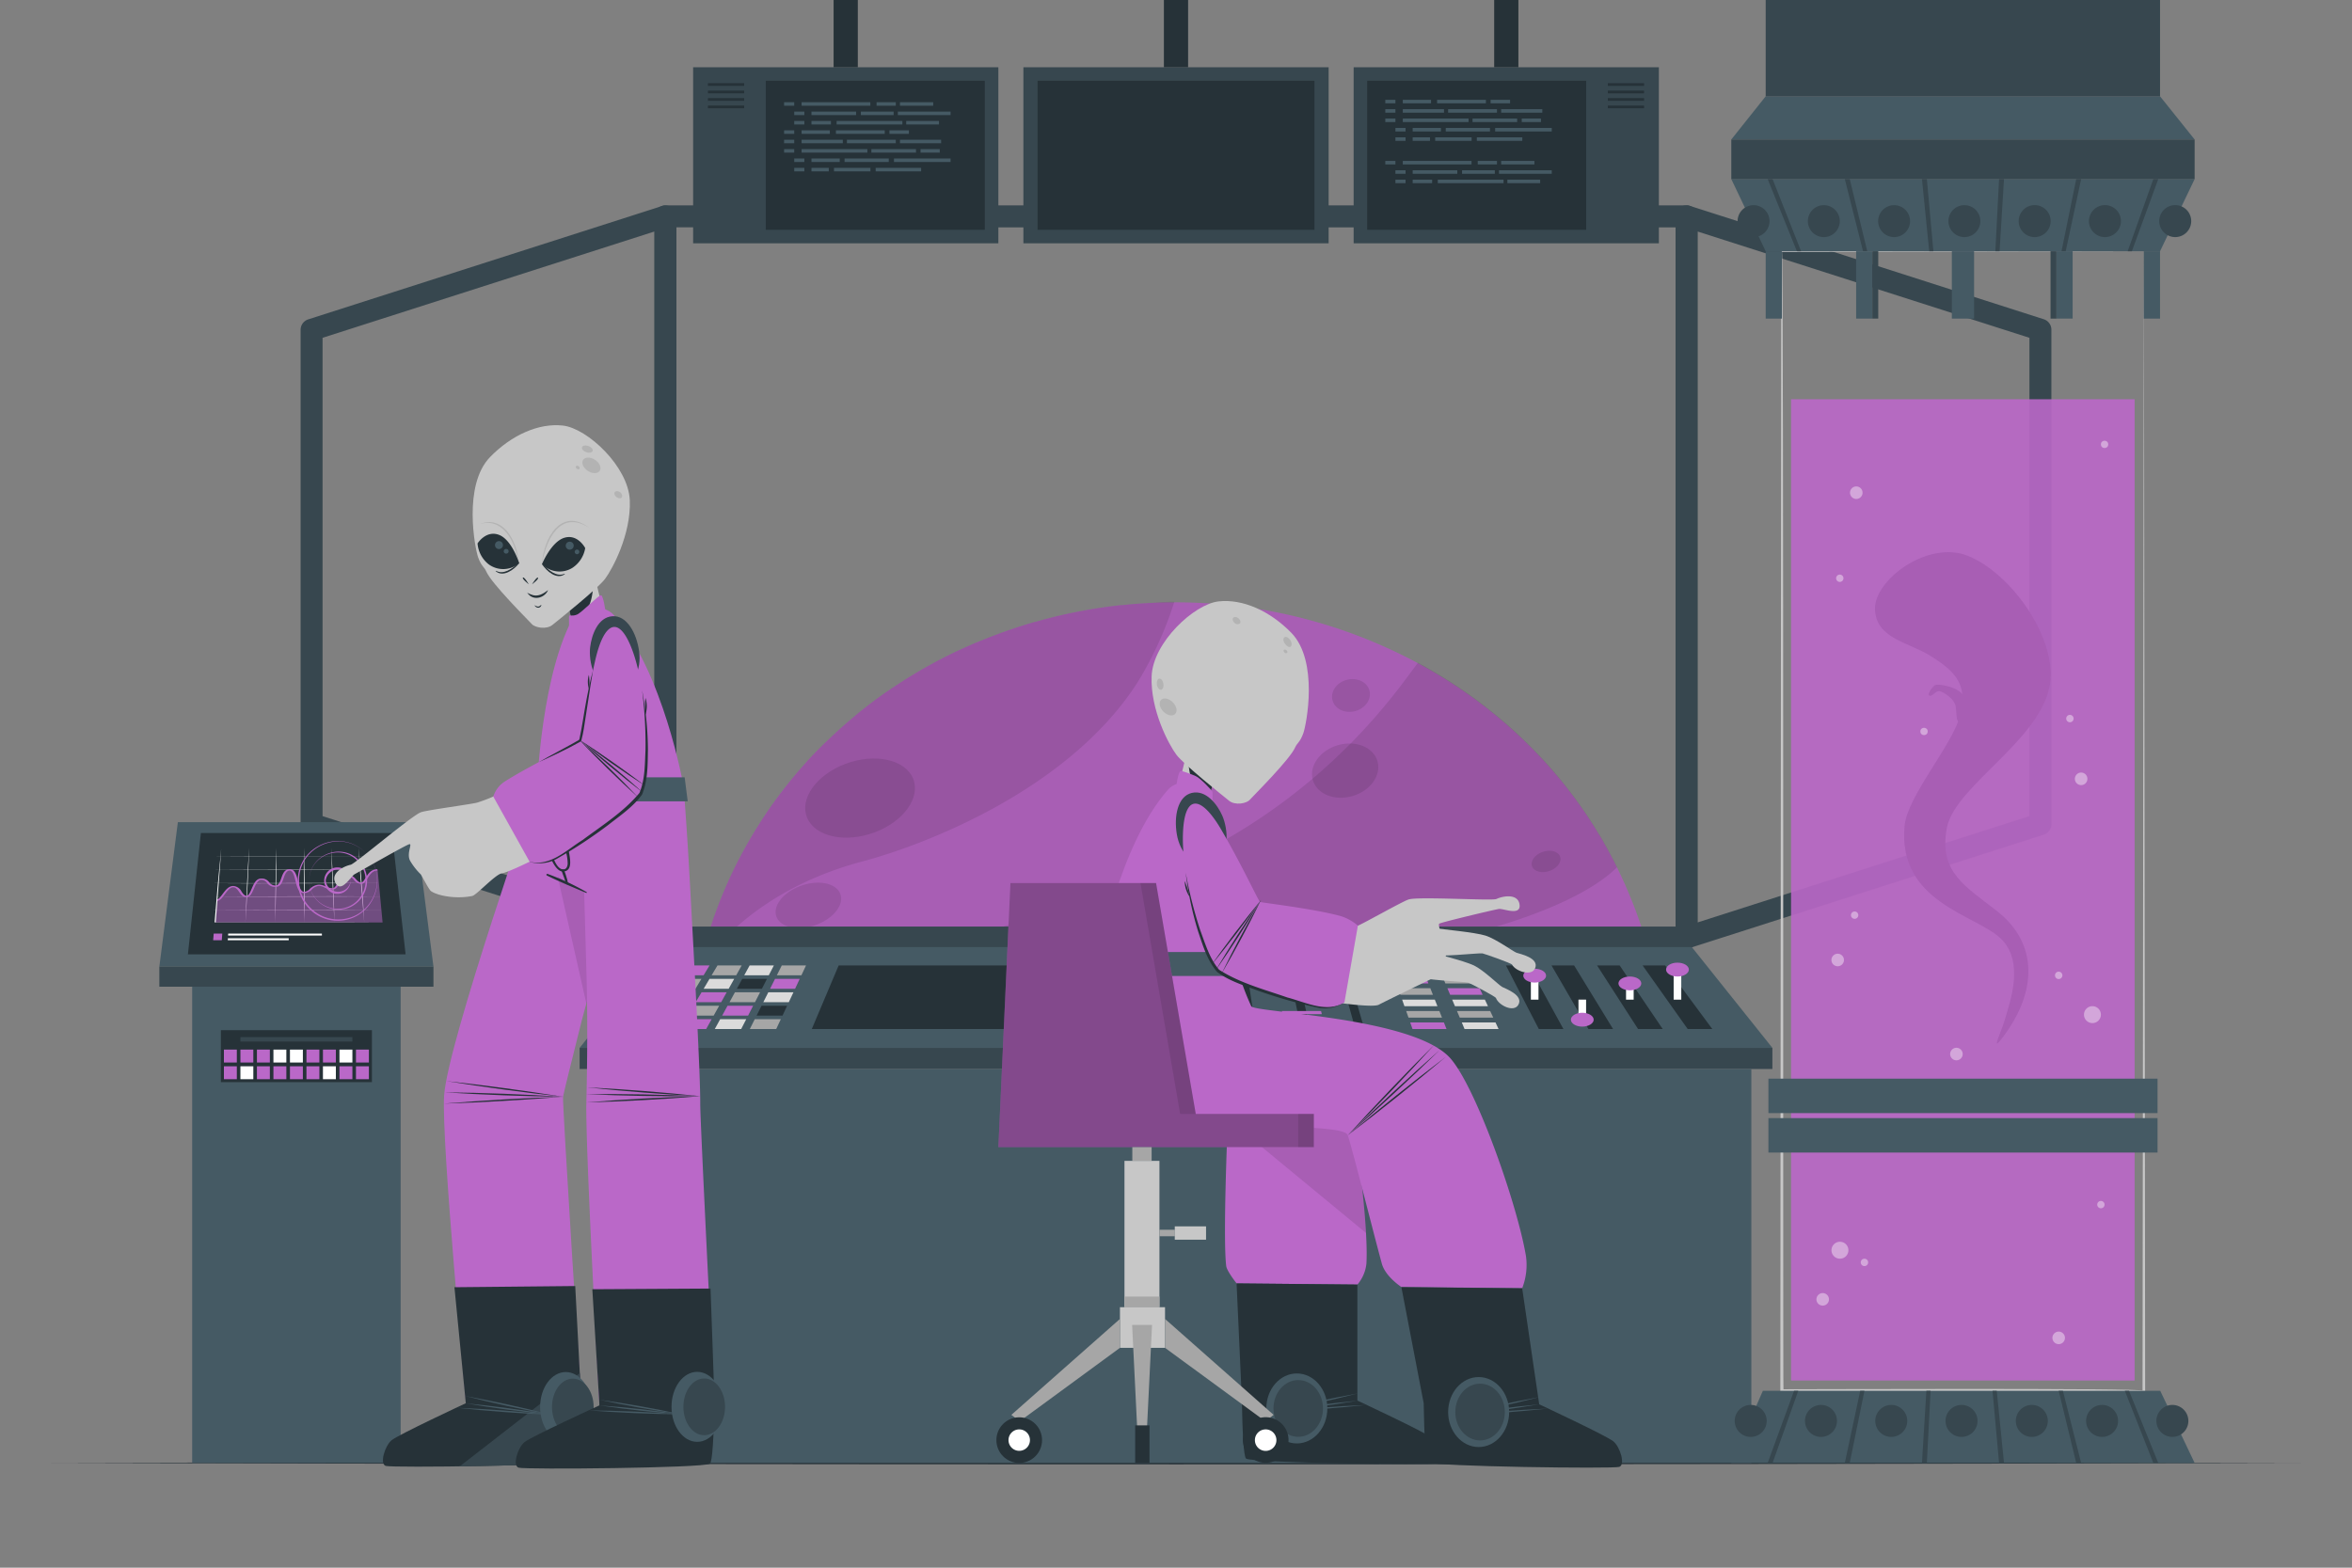 <svg xmlns="http://www.w3.org/2000/svg" viewBox="0 0 750 500"><rect x="0" y="0" width="750" height="500" fill="#808080" stroke="none"/><g id="freepik--Window--inject-130"><path d="M524.45,299H225.57a141.78,141.78,0,0,1,13.51-31.24q.69-1.18,1.41-2.37c1.43-2.35,2.94-4.67,4.51-7q1.58-2.28,3.24-4.51c.55-.74,1.11-1.48,1.68-2.21s1.12-1.42,1.68-2.13l.05-.06q1.72-2.13,3.52-4.2l.18-.2c.58-.66,1.16-1.32,1.76-2s1.26-1.38,1.9-2.06,1.29-1.37,1.95-2l2-2L263,237l2-1.9c.68-.65,1.37-1.29,2.07-1.93s1.41-1.27,2.12-1.9q2.31-2,4.71-4c.6-.48,1.2-1,1.81-1.44a.67.67,0,0,1,.14-.11q1.11-.87,2.22-1.71,3.46-2.61,7.09-5l2.44-1.6c.82-.53,1.65-1.05,2.48-1.56s1.67-1,2.52-1.52,1.73-1,2.6-1.5q2.55-1.44,5.18-2.79,1.32-.69,2.67-1.35c.89-.44,1.79-.87,2.7-1.3l.06,0c.89-.42,1.78-.82,2.68-1.23l2.68-1.17.26-.1,2.49-1,.3-.12q2.76-1.11,5.59-2.13l.52-.18c.78-.28,1.57-.55,2.35-.81,1.37-.47,2.74-.92,4.12-1.35,1.06-.32,2.12-.64,3.18-.94l.1,0,2.73-.75c.33-.1.67-.18,1-.27q1.43-.37,2.85-.72c1.83-.44,3.65-.85,5.48-1.22l1.72-.35.32-.06c1-.19,1.92-.36,2.88-.53.66-.12,1.33-.23,2-.33l.63-.1,1.11-.17.43-.06c.9-.14,1.8-.26,2.7-.38,1.15-.15,2.29-.29,3.44-.41l.35,0,2.84-.28.62-.05,3.05-.23,3.33-.19h.15c1.6-.07,3.2-.11,4.8-.13l1.34,0h.63a162.71,162.71,0,0,1,77.72,19.42c2.53,1.37,5,2.81,7.48,4.31q2.43,1.49,4.81,3.07c.81.54,1.61,1.09,2.41,1.64a151.13,151.13,0,0,1,23.94,20.53q3,3.14,5.75,6.45,1.88,2.2,3.63,4.49c.59.77,1.17,1.53,1.75,2.31s1.14,1.55,1.7,2.34q1.71,2.36,3.28,4.8c.53.81,1.06,1.63,1.57,2.45s1,1.66,1.53,2.49,1,1.62,1.43,2.44l.12.22c.43.75.85,1.51,1.27,2.27s.74,1.38,1.1,2.07c.29.52.56,1.05.83,1.59s.51,1,.76,1.52c0,.07.07.15.11.22q2.34,4.74,4.34,9.7Q522.55,292.6,524.45,299Z" style="fill:#BA68C8"></path><path d="M524.45,299H225.57a141.78,141.78,0,0,1,13.51-31.24q.69-1.18,1.41-2.37c1.43-2.35,2.94-4.67,4.51-7q1.58-2.28,3.24-4.51c.55-.74,1.11-1.48,1.68-2.21s1.12-1.42,1.68-2.13l.05-.06q1.72-2.13,3.52-4.2l.18-.2c.58-.66,1.16-1.32,1.76-2s1.26-1.38,1.9-2.06,1.29-1.37,1.95-2l2-2L263,237l2-1.9c.68-.65,1.37-1.29,2.07-1.93s1.41-1.27,2.12-1.9q2.31-2,4.71-4c.6-.48,1.2-1,1.81-1.44a.67.67,0,0,1,.14-.11q1.11-.87,2.22-1.71,3.46-2.61,7.09-5l2.44-1.6c.82-.53,1.65-1.05,2.48-1.56s1.67-1,2.52-1.52,1.73-1,2.6-1.5q2.55-1.44,5.18-2.79,1.32-.69,2.67-1.35c.89-.44,1.79-.87,2.7-1.3l.06,0c.89-.42,1.78-.82,2.68-1.23l2.68-1.17.26-.1,2.49-1,.3-.12q2.76-1.11,5.59-2.13l.52-.18c.78-.28,1.57-.55,2.35-.81,1.37-.47,2.74-.92,4.12-1.35,1.06-.32,2.12-.64,3.18-.94l.1,0,2.73-.75c.33-.1.67-.18,1-.27q1.43-.37,2.85-.72c1.83-.44,3.65-.85,5.48-1.22l1.72-.35.32-.06c1-.19,1.92-.36,2.88-.53.66-.12,1.33-.23,2-.33l.63-.1,1.11-.17.43-.06c.9-.14,1.8-.26,2.7-.38,1.15-.15,2.29-.29,3.44-.41l.35,0,2.84-.28.62-.05,3.05-.23,3.33-.19h.15c1.6-.07,3.2-.11,4.8-.13l1.34,0h.63a162.71,162.71,0,0,1,77.72,19.42c2.53,1.37,5,2.81,7.48,4.31q2.43,1.49,4.81,3.07c.81.54,1.61,1.09,2.41,1.64a151.13,151.13,0,0,1,23.94,20.53q3,3.14,5.75,6.45,1.88,2.2,3.63,4.49c.59.77,1.17,1.53,1.75,2.31s1.14,1.55,1.7,2.34q1.71,2.36,3.28,4.8c.53.81,1.06,1.63,1.57,2.45s1,1.66,1.53,2.49,1,1.62,1.43,2.44l.12.22c.43.75.85,1.51,1.27,2.27s.74,1.38,1.1,2.07c.29.52.56,1.05.83,1.59s.51,1,.76,1.52c0,.07.07.15.11.22q2.34,4.74,4.34,9.7Q522.55,292.6,524.45,299Z" style="opacity:0.1"></path><g style="opacity:0.1"><path d="M374.47,191.93a115.58,115.58,0,0,1-11.88,25.94c-22.31,34.59-68.9,51.92-87.42,56.83-21.19,5.61-35.11,15.54-43.9,24.31h-5.7c-.41,1.36-.8,2.72-1.16,4.09.35-1.37.73-2.74,1.14-4.09a141.64,141.64,0,0,1,13.53-31.24q.69-1.18,1.41-2.37c1.42-2.36,2.93-4.68,4.51-7,1-1.52,2.12-3,3.24-4.51.55-.74,1.11-1.48,1.68-2.21s1.12-1.42,1.68-2.13l.05-.06c1.14-1.42,2.32-2.82,3.52-4.2l.18-.2c.58-.66,1.16-1.32,1.76-2s1.26-1.38,1.9-2.06,1.29-1.37,1.95-2l2-2L263,237l2-1.9c.68-.65,1.37-1.29,2.07-1.93s1.41-1.27,2.12-1.9q2.31-2,4.71-4c.6-.48,1.2-1,1.81-1.44a.67.67,0,0,1,.14-.11q1.11-.87,2.22-1.71,3.45-2.62,7.09-5l2.44-1.6c.82-.53,1.65-1.05,2.48-1.56s1.67-1,2.52-1.52,1.73-1,2.6-1.5q2.55-1.46,5.18-2.79,1.32-.69,2.67-1.35c.89-.44,1.79-.87,2.7-1.3l.06,0c.89-.42,1.78-.82,2.68-1.23l2.68-1.17.26-.1,2.49-1,.3-.12q2.76-1.11,5.59-2.13l.52-.18c.78-.28,1.57-.55,2.35-.81,1.37-.47,2.74-.92,4.12-1.35,1.06-.32,2.12-.64,3.18-.94l.1,0,2.73-.75c.33-.1.67-.18,1-.27q1.43-.37,2.85-.72c1.83-.44,3.65-.85,5.48-1.22l1.72-.35.32-.06c1-.19,1.92-.36,2.88-.53.66-.12,1.33-.23,2-.33l.63-.1,1.11-.17.43-.06c.9-.14,1.8-.26,2.7-.38,1.15-.15,2.29-.29,3.44-.41l.35,0,2.84-.28.62-.05,3.05-.23,3.33-.19h.15Q371.09,191.94,374.47,191.93Z"></path><path d="M515.66,276.57c-4.49,4.57-17.42,14.19-51.44,22.44H306.46c19.56-4.9,42-11.3,67.2-22.52a186.6,186.6,0,0,0,44.88-28.12c4.52-3.83,8.55-7.62,12.13-11.23,11.77-11.92,18.59-22,21.5-25.77h0c2.53,1.37,5,2.81,7.48,4.31q2.43,1.5,4.81,3.07c.81.54,1.61,1.09,2.41,1.64a152,152,0,0,1,23.94,20.53q3,3.14,5.75,6.45,1.85,2.2,3.63,4.49c.59.77,1.17,1.53,1.75,2.31s1.14,1.55,1.7,2.34c1.13,1.58,2.22,3.17,3.28,4.8.53.81,1.06,1.63,1.57,2.45s1,1.66,1.53,2.49,1,1.62,1.43,2.44l.12.22c.43.75.85,1.51,1.27,2.27s.74,1.38,1.1,2.07c.29.52.56,1.05.83,1.59s.51,1,.76,1.52C515.59,276.42,515.62,276.5,515.66,276.57Z"></path></g><g style="opacity:0.1"><path d="M291.15,248.29c2.52,6.05-3,13.75-12.33,17.21s-18.93,1.35-21.45-4.7,3-13.75,12.33-17.21S288.63,242.23,291.15,248.29Z"></path><path d="M267.91,285c1.42,3.41-2,7.86-7.56,9.93s-11.29,1-12.71-2.42,2-7.86,7.57-9.93S266.49,281.54,267.91,285Z"></path><path d="M439,242.08c1.79,4.31-1.26,9.47-6.82,11.52s-11.51.21-13.3-4.11,1.26-9.47,6.82-11.52S437.22,237.76,439,242.08Z"></path><path d="M497.45,273.1c.68,1.65-.74,3.73-3.19,4.63s-5,.31-5.68-1.34.74-3.73,3.19-4.63S496.76,271.45,497.45,273.1Z"></path><path d="M436.5,219.7c1.1,2.64-.56,5.72-3.71,6.89s-6.59,0-7.69-2.67.56-5.73,3.71-6.89S435.4,217.06,436.5,219.7Z"></path></g><path d="M537.8,302.51H212.2a3.5,3.5,0,0,1-3.5-3.5V69a3.49,3.49,0,0,1,3.5-3.5H537.8a3.49,3.49,0,0,1,3.5,3.5V299A3.5,3.5,0,0,1,537.8,302.51Zm-322.1-7H534.3v-223H215.7Z" style="fill:#37474f"></path><path d="M212.2,302.51a3.28,3.28,0,0,1-1.07-.17L98.29,266.19a3.49,3.49,0,0,1-2.43-3.33V105.19a3.49,3.49,0,0,1,2.43-3.33L211.13,65.7A3.51,3.51,0,0,1,215.7,69V299a3.5,3.5,0,0,1-3.5,3.5ZM102.86,260.3,208.7,294.21V73.83L102.86,107.74Z" style="fill:#37474f"></path><path d="M537.8,302.51a3.5,3.5,0,0,1-3.5-3.5V69a3.51,3.51,0,0,1,4.57-3.34l112.84,36.16a3.49,3.49,0,0,1,2.43,3.33V262.86a3.49,3.49,0,0,1-2.43,3.33L538.87,302.34A3.28,3.28,0,0,1,537.8,302.51Zm3.5-228.68V294.21L647.14,260.3V107.74Zm109.34,189h0Z" style="fill:#37474f"></path></g><g id="freepik--Floor--inject-130"><path d="M16.16,466.59c229.9-.61,487.78-.62,717.68,0-229.9.62-487.78.61-717.68,0Z" style="fill:#263238"></path></g><g id="freepik--devices-2--inject-130"><rect x="221.02" y="21.45" width="97.33" height="56.15" style="fill:#37474f"></rect><rect x="244.19" y="25.76" width="69.84" height="47.53" style="fill:#263238"></rect><rect x="250.03" y="32.6" width="3.23" height="1.12" style="fill:#455a64"></rect><rect x="255.61" y="32.6" width="21.92" height="1.12" style="fill:#455a64"></rect><rect x="279.52" y="32.6" width="6.13" height="1.12" style="fill:#455a64"></rect><rect x="293.54" y="47.56" width="6.13" height="1.12" style="fill:#455a64"></rect><rect x="286.98" y="32.6" width="10.6" height="1.12" style="fill:#455a64"></rect><rect x="253.26" y="35.59" width="3.23" height="1.12" style="fill:#455a64"></rect><rect x="258.76" y="35.59" width="14.23" height="1.12" style="fill:#455a64"></rect><rect x="277.86" y="47.56" width="14.23" height="1.12" style="fill:#455a64"></rect><rect x="255.61" y="44.57" width="13.14" height="1.12" style="fill:#455a64"></rect><rect x="258.76" y="38.58" width="6.21" height="1.12" style="fill:#455a64"></rect><rect x="283.62" y="41.57" width="6.21" height="1.12" style="fill:#455a64"></rect><rect x="266.78" y="38.58" width="20.97" height="1.12" style="fill:#455a64"></rect><rect x="255.61" y="47.56" width="20.97" height="1.12" style="fill:#455a64"></rect><rect x="286.3" y="35.59" width="16.82" height="1.12" style="fill:#455a64"></rect><rect x="274.51" y="35.59" width="10.45" height="1.12" style="fill:#455a64"></rect><rect x="288.97" y="38.58" width="10.45" height="1.12" style="fill:#455a64"></rect><rect x="253.26" y="38.58" width="3.23" height="1.12" style="fill:#455a64"></rect><rect x="250.03" y="41.57" width="3.23" height="1.12" style="fill:#455a64"></rect><rect x="255.61" y="41.57" width="9.01" height="1.12" style="fill:#455a64"></rect><rect x="258.76" y="50.55" width="9.01" height="1.12" style="fill:#455a64"></rect><rect x="279.23" y="53.54" width="14.5" height="1.12" style="fill:#455a64"></rect><rect x="269.31" y="50.55" width="14.1" height="1.12" style="fill:#455a64"></rect><rect x="265.94" y="53.54" width="11.62" height="1.12" style="fill:#455a64"></rect><rect x="285.07" y="50.55" width="18.05" height="1.12" style="fill:#455a64"></rect><rect x="258.76" y="53.54" width="5.52" height="1.12" style="fill:#455a64"></rect><rect x="270.06" y="44.57" width="15.58" height="1.12" style="fill:#455a64"></rect><rect x="286.98" y="44.57" width="13.12" height="1.12" style="fill:#455a64"></rect><rect x="266.56" y="41.57" width="15.56" height="1.12" style="fill:#455a64"></rect><rect x="250.03" y="44.57" width="3.23" height="1.12" style="fill:#455a64"></rect><rect x="250.03" y="47.56" width="3.23" height="1.12" style="fill:#455a64"></rect><rect x="253.26" y="50.55" width="3.23" height="1.12" style="fill:#455a64"></rect><rect x="253.26" y="53.54" width="3.23" height="1.12" style="fill:#455a64"></rect><rect x="225.75" y="26.52" width="11.55" height="0.87" style="fill:#263238"></rect><rect x="225.75" y="28.9" width="11.55" height="0.87" style="fill:#263238"></rect><rect x="225.75" y="31.28" width="11.55" height="0.87" style="fill:#263238"></rect><rect x="225.75" y="33.66" width="11.55" height="0.87" style="fill:#263238"></rect><rect x="265.82" width="7.72" height="21.45" style="fill:#263238"></rect><rect x="326.34" y="21.45" width="97.33" height="56.15" style="fill:#37474f"></rect><rect x="330.86" y="25.76" width="88.29" height="47.53" style="fill:#263238"></rect><rect x="371.14" width="7.72" height="21.45" style="fill:#263238"></rect><rect x="431.66" y="21.45" width="97.33" height="56.15" transform="translate(960.64 99.05) rotate(180)" style="fill:#37474f"></rect><rect x="435.97" y="25.76" width="69.84" height="47.53" transform="translate(941.77 99.05) rotate(180)" style="fill:#263238"></rect><rect x="441.74" y="51.32" width="3.23" height="1.12" style="fill:#455a64"></rect><rect x="447.32" y="51.32" width="21.92" height="1.12" style="fill:#455a64"></rect><rect x="471.22" y="51.32" width="6.13" height="1.12" style="fill:#455a64"></rect><rect x="485.25" y="37.81" width="6.13" height="1.12" style="fill:#455a64"></rect><rect x="478.69" y="51.32" width="10.6" height="1.12" style="fill:#455a64"></rect><rect x="444.97" y="54.31" width="3.23" height="1.12" style="fill:#455a64"></rect><rect x="450.47" y="54.31" width="14.23" height="1.12" style="fill:#455a64"></rect><rect x="469.56" y="37.81" width="14.23" height="1.12" style="fill:#455a64"></rect><rect x="447.32" y="34.82" width="13.14" height="1.12" style="fill:#455a64"></rect><rect x="450.47" y="57.3" width="6.21" height="1.12" style="fill:#455a64"></rect><rect x="475.32" y="31.83" width="6.21" height="1.12" style="fill:#455a64"></rect><rect x="458.48" y="57.3" width="20.97" height="1.12" style="fill:#455a64"></rect><rect x="447.32" y="37.81" width="20.97" height="1.12" style="fill:#455a64"></rect><rect x="478" y="54.31" width="16.82" height="1.12" style="fill:#455a64"></rect><rect x="466.22" y="54.31" width="10.45" height="1.12" style="fill:#455a64"></rect><rect x="480.67" y="57.3" width="10.45" height="1.12" style="fill:#455a64"></rect><rect x="444.97" y="57.3" width="3.23" height="1.12" style="fill:#455a64"></rect><rect x="441.74" y="31.83" width="3.23" height="1.12" style="fill:#455a64"></rect><rect x="447.32" y="31.83" width="9.01" height="1.12" style="fill:#455a64"></rect><rect x="450.47" y="40.81" width="9.01" height="1.12" style="fill:#455a64"></rect><rect x="470.93" y="43.8" width="14.5" height="1.12" style="fill:#455a64"></rect><rect x="461.02" y="40.81" width="14.1" height="1.12" style="fill:#455a64"></rect><rect x="457.65" y="43.8" width="11.62" height="1.12" style="fill:#455a64"></rect><rect x="476.77" y="40.81" width="18.05" height="1.12" style="fill:#455a64"></rect><rect x="450.47" y="43.8" width="5.52" height="1.12" style="fill:#455a64"></rect><rect x="461.77" y="34.82" width="15.58" height="1.12" style="fill:#455a64"></rect><rect x="478.69" y="34.82" width="13.12" height="1.12" style="fill:#455a64"></rect><rect x="458.26" y="31.83" width="15.56" height="1.12" style="fill:#455a64"></rect><rect x="441.74" y="34.82" width="3.23" height="1.12" style="fill:#455a64"></rect><rect x="441.74" y="37.81" width="3.23" height="1.12" style="fill:#455a64"></rect><rect x="444.97" y="40.81" width="3.23" height="1.12" style="fill:#455a64"></rect><rect x="444.97" y="43.8" width="3.23" height="1.12" style="fill:#455a64"></rect><rect x="512.71" y="26.52" width="11.55" height="0.87" transform="translate(1036.96 53.91) rotate(180)" style="fill:#263238"></rect><rect x="512.71" y="28.9" width="11.55" height="0.87" transform="translate(1036.96 58.67) rotate(180)" style="fill:#263238"></rect><rect x="512.71" y="31.28" width="11.55" height="0.87" transform="translate(1036.96 63.43) rotate(180)" style="fill:#263238"></rect><rect x="512.71" y="33.66" width="11.55" height="0.87" transform="translate(1036.96 68.19) rotate(180)" style="fill:#263238"></rect><rect x="476.46" width="7.72" height="21.45" transform="translate(960.64 21.45) rotate(180)" style="fill:#263238"></rect></g><g id="freepik--device-1--inject-130"><polygon points="50.81 308.3 56.72 262.21 132.32 262.21 138.22 308.3 50.81 308.3" style="fill:#455a64"></polygon><polygon points="129.34 304.38 59.92 304.38 64.06 265.68 124.98 265.68 129.34 304.38" style="fill:#263238"></polygon><polygon points="70.72 299.88 67.97 299.88 68.15 297.76 70.88 297.76 70.72 299.88" style="fill:#BA68C8"></polygon><polygon points="102.66 298.39 72.73 298.39 72.77 297.76 102.64 297.76 102.66 298.39" style="fill:#fff"></polygon><polygon points="92.06 299.88 72.63 299.88 72.67 299.25 92.06 299.25 92.06 299.88" style="fill:#fff"></polygon><path d="M69.05,273.21c8.5,0,17,0,25.49,0s17,0,25.48,0c-8.49,0-17,0-25.48.05S77.55,273.25,69.05,273.21Z" style="fill:#fff"></path><path d="M68.69,277.45c8.62,0,17.24,0,25.86-.05s17.24,0,25.87.05c-8.62,0-17.25,0-25.87.05S77.31,277.49,68.69,277.45Z" style="fill:#fff"></path><path d="M68.32,281.69c8.75,0,17.5,0,26.24-.05s17.5,0,26.25.05c-8.75.05-17.5,0-26.25.05S77.07,281.74,68.32,281.69Z" style="fill:#fff"></path><path d="M68,285.93c8.88,0,17.75,0,26.63-.05s17.74,0,26.62.05c-8.87.05-17.75,0-26.62.05S76.83,286,68,285.93Z" style="fill:#fff"></path><path d="M67.59,290.17c9,0,18,0,27-.05s18,0,27,.05c-9,.05-18,0-27,.05S76.58,290.22,67.59,290.17Z" style="fill:#fff"></path><path d="M79.46,270.45c-.13,4-.35,7.93-.51,11.89s-.42,7.92-.69,11.89c.12-4,.34-7.93.51-11.89S79.18,274.41,79.46,270.45Z" style="fill:#fff"></path><path d="M88.18,270.45c0,4-.09,7.93-.14,11.89s-.16,7.92-.32,11.89c0-4,.1-7.93.14-11.89S88,274.41,88.18,270.45Z" style="fill:#fff"></path><path d="M96.91,270.45c.12,4,.15,7.93.23,11.89s.08,7.92,0,11.89c-.12-4-.15-7.93-.22-11.89S96.88,274.41,96.91,270.45Z" style="fill:#fff"></path><path d="M105.64,270.45c.25,4,.39,7.93.6,11.89s.32,7.92.41,11.89c-.25-4-.4-7.93-.59-11.89S105.73,274.41,105.64,270.45Z" style="fill:#fff"></path><path d="M114.37,270.45c.37,4,.64,7.93,1,11.89s.57,7.92.78,11.89c-.37-4-.64-7.93-1-11.89S114.59,274.41,114.37,270.45Z" style="fill:#fff"></path><path d="M69.2,287.1c1.63,0,2.92-4.31,5.2-4.31s2.34,3.14,4.27,3.14,2.13-5.52,4.68-5.52,1.9,2.24,4.6,2.24,1.75-5.2,4.51-5.2,1.66,7.16,4.61,7.16c1.87,0,2.55-2.27,4.77-2.27,1.46,0,2.37,1.14,4.29,1.14s2.13-4.38,4.5-4.38,2.81,2.59,4.56,2.59,2-4.24,5.23-4.24L122,294.23H68.61Z" style="fill:#BA68C8;opacity:0.5"></path><path d="M69.18,287.3l0-.41c.49,0,1.25-1,1.8-1.74.94-1.26,1.91-2.57,3.39-2.57a3.15,3.15,0,0,1,2.66,1.8c.45.66.93,1.34,1.61,1.34s1.2-1.32,1.62-2.29c.69-1.59,1.4-3.23,3.06-3.23a2.93,2.93,0,0,1,2.54,1.22,2.36,2.36,0,0,0,2,1c1,0,1.46-1.21,1.86-2.39.48-1.38,1-2.81,2.65-2.81S94.57,279,95,281c.38,1.54.86,3.46,2,3.46a3.09,3.09,0,0,0,1.87-1,4.28,4.28,0,0,1,2.89-1.3,4.84,4.84,0,0,1,2.07.56,5.3,5.3,0,0,0,2.22.58c.67,0,1.23-1,1.68-1.88.65-1.23,1.31-2.5,2.81-2.5a3.89,3.89,0,0,1,3,1.56c.51.53,1,1,1.59,1s1-.8,1.46-1.51c.76-1.22,1.69-2.73,3.76-2.73l0,.42c-1.6,0-2.4,1.31-3.13,2.46s-1.11,1.78-2.1,1.78a3,3,0,0,1-2.24-1.26,3.23,3.23,0,0,0-2.33-1.33c-1,0-1.61,1.18-2.16,2.21s-1.15,2.16-2.34,2.16a6.16,6.16,0,0,1-2.68-.67,4,4,0,0,0-1.62-.46,3.58,3.58,0,0,0-2.3,1.12,3.71,3.71,0,0,1-2.46,1.15c-1.81,0-2.27-1.85-2.75-3.81-.36-1.5-.81-3.35-1.87-3.35s-1.55,1.31-1.95,2.47c-.48,1.4-.94,2.73-2.57,2.73a3.08,3.08,0,0,1-2.68-1.25,2.23,2.23,0,0,0-1.91-1c-1.09,0-1.79,1.61-2.35,2.9-.64,1.46-1.15,2.62-2.34,2.62s-1.7-.78-2.27-1.6-1.06-1.54-2-1.54-1.93,1.27-2.69,2.3S70.18,287.3,69.18,287.3Z" style="fill:#BA68C8"></path><path d="M70.54,270.71c-.26,3.92-.53,7.84-.85,11.76l-.9,11.76-.17-.1,26.67,0,13.34,0,13.34.06-13.34,0-13.34,0-26.68,0h-.18v-.09l1-11.76C69.79,278.55,70.16,274.63,70.54,270.71Z" style="fill:#fff"></path><rect x="50.81" y="308.3" width="87.41" height="6.4" style="fill:#37474f"></rect><rect x="61.28" y="314.7" width="66.48" height="151.89" style="fill:#455a64"></rect><rect x="70.43" y="328.57" width="48.17" height="16.57" style="fill:#263238"></rect><rect x="71.4" y="334.76" width="4.12" height="4.12" style="fill:#BA68C8"></rect><rect x="76.66" y="334.76" width="4.12" height="4.12" style="fill:#BA68C8"></rect><rect x="81.93" y="334.76" width="4.12" height="4.12" style="fill:#BA68C8"></rect><rect x="87.19" y="334.76" width="4.12" height="4.12" style="fill:#fff"></rect><rect x="92.46" y="334.76" width="4.12" height="4.12" style="fill:#fff"></rect><rect x="97.72" y="334.76" width="4.12" height="4.12" style="fill:#BA68C8"></rect><rect x="102.98" y="334.76" width="4.12" height="4.12" style="fill:#BA68C8"></rect><rect x="108.25" y="334.76" width="4.12" height="4.12" style="fill:#fff"></rect><rect x="113.51" y="334.76" width="4.12" height="4.12" style="fill:#BA68C8"></rect><rect x="71.4" y="340.08" width="4.12" height="4.12" style="fill:#BA68C8"></rect><rect x="76.66" y="340.08" width="4.12" height="4.12" style="fill:#fff"></rect><rect x="81.93" y="340.08" width="4.12" height="4.12" style="fill:#BA68C8"></rect><rect x="87.19" y="340.08" width="4.12" height="4.12" style="fill:#BA68C8"></rect><rect x="92.46" y="340.08" width="4.12" height="4.12" style="fill:#BA68C8"></rect><rect x="97.72" y="340.08" width="4.12" height="4.12" style="fill:#BA68C8"></rect><rect x="102.98" y="340.08" width="4.12" height="4.12" style="fill:#fff"></rect><rect x="108.25" y="340.08" width="4.12" height="4.12" style="fill:#BA68C8"></rect><rect x="113.51" y="340.08" width="4.12" height="4.12" style="fill:#BA68C8"></rect><rect x="76.66" y="330.77" width="35.71" height="1.42" style="fill:#37474f"></rect></g><g id="freepik--control-panel--inject-130"><polygon points="184.83 334.21 210.52 302.06 539.48 302.06 565.17 334.21 184.83 334.21" style="fill:#455a64"></polygon><rect x="184.83" y="334.21" width="380.34" height="6.74" style="fill:#37474f"></rect><polygon points="538.17 328.2 546.02 328.2 531 307.92 523.79 307.92 538.17 328.2" style="fill:#263238"></polygon><rect x="533.69" y="310.22" width="2.43" height="8.61" transform="translate(1069.81 629.05) rotate(180)" style="fill:#fff"></rect><path d="M531.27,309.24c0,1.22,1.63,2.21,3.64,2.21s3.63-1,3.63-2.21-1.62-2.21-3.63-2.21S531.27,308,531.27,309.24Z" style="fill:#BA68C8"></path><polygon points="522.34 328.2 530.2 328.2 516.47 307.92 509.27 307.92 522.34 328.2" style="fill:#263238"></polygon><rect x="518.52" y="314.4" width="2.43" height="4.43" transform="translate(1039.46 633.23) rotate(180)" style="fill:#fff"></rect><path d="M516.09,313.65c0,1.22,1.63,2.21,3.64,2.21s3.64-1,3.64-2.21-1.63-2.2-3.64-2.2S516.09,312.44,516.09,313.65Z" style="fill:#BA68C8"></path><polygon points="506.51 328.2 514.37 328.2 501.95 307.92 494.74 307.92 506.51 328.2" style="fill:#263238"></polygon><rect x="503.34" y="318.83" width="2.43" height="5.9" transform="translate(1009.11 643.55) rotate(180)" style="fill:#fff"></rect><path d="M500.92,325.22c0,1.22,1.63,2.21,3.63,2.21s3.64-1,3.64-2.21-1.63-2.21-3.64-2.21S500.92,324,500.92,325.22Z" style="fill:#BA68C8"></path><polygon points="490.69 328.2 498.54 328.2 487.42 307.92 480.21 307.92 490.69 328.2" style="fill:#263238"></polygon><rect x="488.16" y="312.37" width="2.43" height="6.46" transform="translate(978.75 631.2) rotate(180)" style="fill:#fff"></rect><path d="M485.74,311.17c0,1.22,1.63,2.21,3.64,2.21s3.63-1,3.63-2.21-1.63-2.2-3.63-2.2S485.74,310,485.74,311.17Z" style="fill:#BA68C8"></path><polygon points="432.2 328.2 435.07 328.2 429.16 307.92 426.53 307.92 432.2 328.2" style="fill:#263238"></polygon><polygon points="422.58 310.46 434.45 310.46 434.14 309.48 422.33 309.48 422.58 310.46" style="fill:#BA68C8"></polygon><polygon points="414.88 328.2 417.75 328.2 413.26 307.92 410.63 307.92 414.88 328.2" style="fill:#263238"></polygon><polygon points="408.96 323.45 421.5 323.45 421.26 322.47 408.77 322.47 408.96 323.45" style="fill:#BA68C8"></polygon><polygon points="397.55 328.2 400.42 328.2 397.36 307.92 394.73 307.92 397.55 328.2" style="fill:#263238"></polygon><polygon points="390.71 312.87 402.7 312.87 402.53 311.89 390.59 311.89 390.71 312.87" style="fill:#BA68C8"></polygon><polygon points="380.23 328.2 383.1 328.2 381.46 307.92 378.83 307.92 380.23 328.2" style="fill:#263238"></polygon><polygon points="374.6 315.68 386.74 315.68 386.64 314.7 374.55 314.7 374.6 315.68" style="fill:#BA68C8"></polygon><polygon points="362.9 328.2 365.77 328.2 365.56 307.92 362.93 307.92 362.9 328.2" style="fill:#263238"></polygon><polygon points="358 322.96 370.51 322.96 370.48 321.98 358.02 321.98 358 322.96" style="fill:#BA68C8"></polygon><polygon points="459.37 310.02 469.41 310.02 468.44 307.92 458.48 307.92 459.37 310.02" style="fill:#dbdbdb"></polygon><polygon points="460.9 313.65 471.1 313.65 470.12 311.56 460.01 311.56 460.9 313.65" style="fill:#a6a6a6"></polygon><polygon points="462.43 317.29 472.79 317.29 471.81 315.19 461.54 315.19 462.43 317.29" style="fill:#BA68C8"></polygon><polygon points="463.96 320.93 474.48 320.93 473.5 318.83 463.07 318.83 463.96 320.93" style="fill:#dbdbdb"></polygon><polygon points="465.49 324.56 476.17 324.56 475.19 322.47 464.6 322.47 465.49 324.56" style="fill:#a6a6a6"></polygon><polygon points="467.01 328.2 477.86 328.2 476.88 326.1 466.13 326.1 467.01 328.2" style="fill:#dbdbdb"></polygon><polygon points="444 310.02 454.04 310.02 453.2 307.92 443.25 307.92 444 310.02" style="fill:#dbdbdb"></polygon><polygon points="445.28 313.65 455.48 313.65 454.65 311.56 444.54 311.56 445.28 313.65" style="fill:#BA68C8"></polygon><polygon points="446.57 317.29 456.93 317.29 456.1 315.19 445.82 315.19 446.57 317.29" style="fill:#a6a6a6"></polygon><polygon points="447.85 320.93 458.37 320.93 457.54 318.83 447.11 318.83 447.85 320.93" style="fill:#dbdbdb"></polygon><polygon points="449.14 324.56 459.82 324.56 458.99 322.47 448.4 322.47 449.14 324.56" style="fill:#a6a6a6"></polygon><polygon points="450.42 328.2 461.26 328.2 460.43 326.1 449.68 326.1 450.42 328.2" style="fill:#BA68C8"></polygon><polygon points="247.72 311.06 255.55 311.06 257.02 307.92 249.29 307.92 247.72 311.06" style="fill:#a6a6a6"></polygon><polygon points="245.56 315.35 253.54 315.35 255.01 312.2 247.14 312.2 245.56 315.35" style="fill:#BA68C8"></polygon><polygon points="243.41 319.63 251.53 319.63 253.01 316.49 244.99 316.49 243.41 319.63" style="fill:#dbdbdb"></polygon><polygon points="241.26 323.92 249.53 323.92 251 320.77 242.84 320.77 241.26 323.92" style="fill:#263238"></polygon><polygon points="239.1 328.2 247.52 328.2 248.99 325.06 240.68 325.06 239.1 328.2" style="fill:#a6a6a6"></polygon><polygon points="237.32 311.06 245.15 311.06 246.77 307.92 239.04 307.92 237.32 311.06" style="fill:#dbdbdb"></polygon><polygon points="234.97 315.35 242.95 315.35 244.57 312.2 236.69 312.2 234.97 315.35" style="fill:#263238"></polygon><polygon points="232.63 319.63 240.75 319.63 242.37 316.49 234.35 316.49 232.63 319.63" style="fill:#a6a6a6"></polygon><polygon points="230.28 323.92 238.55 323.92 240.16 320.77 232 320.77 230.28 323.92" style="fill:#BA68C8"></polygon><polygon points="227.93 328.2 236.35 328.2 237.96 325.06 229.65 325.06 227.93 328.2" style="fill:#dbdbdb"></polygon><polygon points="226.92 311.06 234.76 311.06 236.51 307.92 228.79 307.92 226.92 311.06" style="fill:#a6a6a6"></polygon><polygon points="224.38 315.35 232.36 315.35 234.12 312.2 226.25 312.2 224.38 315.35" style="fill:#dbdbdb"></polygon><polygon points="221.84 319.63 229.97 319.63 231.72 316.49 223.7 316.49 221.84 319.63" style="fill:#BA68C8"></polygon><polygon points="219.3 323.92 227.57 323.92 229.33 320.77 221.16 320.77 219.3 323.92" style="fill:#a6a6a6"></polygon><polygon points="216.76 328.2 225.18 328.2 226.93 325.06 218.62 325.06 216.76 328.2" style="fill:#BA68C8"></polygon><polygon points="216.53 311.06 224.36 311.06 226.26 307.92 218.53 307.92 216.53 311.06" style="fill:#BA68C8"></polygon><polygon points="213.79 315.35 221.77 315.35 223.67 312.2 215.8 312.2 213.79 315.35" style="fill:#a6a6a6"></polygon><polygon points="211.06 319.63 219.18 319.63 221.08 316.49 213.06 316.49 211.06 319.63" style="fill:#dbdbdb"></polygon><polygon points="208.32 323.92 216.59 323.92 218.49 320.77 210.33 320.77 208.32 323.92" style="fill:#263238"></polygon><polygon points="205.59 328.2 214 328.2 215.9 325.06 207.59 325.06 205.59 328.2" style="fill:#dbdbdb"></polygon><polygon points="258.86 328.2 348.24 328.2 349.47 307.92 267.43 307.92 258.86 328.2" style="fill:#263238"></polygon><polygon points="341.3 310.22 345.35 310.22 345.39 309.8 341.34 309.8 341.3 310.22" style="fill:#BA68C8"></polygon><rect x="191.55" y="340.95" width="366.91" height="125.64" style="fill:#455a64"></rect></g><g id="freepik--Capsule--inject-130"><path d="M683.62,80.13l-115.41.23c.67-1.4.27,363.5.5,363.22l-.5-.49c-.32.05,117.34-.46,115,.49l.42-363.45Zm0,0c.07.2.37,363.65.42,363.88-.22.34-115.53-.17-115.83.07h-.5v-.5L568,80.13v-.24h.24l115.41.24Z" style="fill:#c7c7c7"></path><rect x="571.13" y="127.34" width="109.56" height="312.97" style="fill:#BA68C8;opacity:0.9"></rect><g style="opacity:0.4"><path d="M661.63,248.4a2,2,0,1,0,2-2A2,2,0,0,0,661.63,248.4Z" style="fill:#fff"></path><path d="M621.86,336.18a2,2,0,1,0,2-2A2,2,0,0,0,621.86,336.18Z" style="fill:#fff"></path><path d="M589.93,157.14a2,2,0,1,0,2-2A2,2,0,0,0,589.93,157.14Z" style="fill:#fff"></path><path d="M580,416a2,2,0,1,0-.37-2.8A2,2,0,0,0,580,416Z" style="fill:#fff"></path><path d="M655.25,428.29a2,2,0,1,0-.37-2.8A2,2,0,0,0,655.25,428.29Z" style="fill:#fff"></path><path d="M584,306.18a2,2,0,1,0,2-2A2,2,0,0,0,584,306.18Z" style="fill:#fff"></path><path d="M664.53,323.62a2.7,2.7,0,1,0,2.7-2.71A2.7,2.7,0,0,0,664.53,323.62Z" style="fill:#fff"></path><path d="M585.07,400.89a2.7,2.7,0,1,0-.49-3.79A2.7,2.7,0,0,0,585.07,400.89Z" style="fill:#fff"></path><path d="M655.29,311.08a1.18,1.18,0,1,0,1.18-1.18A1.18,1.18,0,0,0,655.29,311.08Z" style="fill:#fff"></path><circle cx="613.53" cy="233.29" r="1.17" style="fill:#fff"></circle><circle cx="671.1" cy="141.73" r="1.17" style="fill:#fff"></circle><path d="M585.5,184.43a1.17,1.17,0,1,0,1.17-1.17A1.17,1.17,0,0,0,585.5,184.43Z" style="fill:#fff"></path><path d="M668.76,384.2a1.17,1.17,0,1,0,1.17-1.17A1.17,1.17,0,0,0,668.76,384.2Z" style="fill:#fff"></path><path d="M658.87,229.15A1.18,1.18,0,1,0,660,228,1.17,1.17,0,0,0,658.87,229.15Z" style="fill:#fff"></path><path d="M590.23,291.88a1.17,1.17,0,1,0,1.17-1.17A1.17,1.17,0,0,0,590.23,291.88Z" style="fill:#fff"></path><path d="M593.35,402.63a1.18,1.18,0,1,0,1.18-1.18A1.18,1.18,0,0,0,593.35,402.63Z" style="fill:#fff"></path></g><path d="M607.31,263.52c.88-9.79,15.47-25.94,17.91-35.86s-2.61-14-9.53-18.41-17.44-5.46-17.8-14.86,16.86-22.21,29.59-17.12,26.46,23.22,26.46,37.93c0,19.38-30.53,34.72-33.15,48.94s6.12,18.62,16.23,26.62c12.77,10.1,13,25.67.91,41-3,3.74.56-3.3,1.61-7.36s6.41-17.56-1.61-25.13S605.14,287.76,607.31,263.52Z" style="fill:#BA68C8"></path><path d="M626.34,222.36c-1.12-3.23-8.58-4.52-9.46-3.76s-2.5,2.88-1.6,3.26,1.91-1.56,3.13-1.43,4.88,2.45,5.24,5,0,4.72,1.3,4.87S626.34,222.36,626.34,222.36Z" style="fill:#BA68C8"></path><g style="opacity:0.1"><path d="M607.31,263.52c.88-9.79,15.47-25.94,17.91-35.86s-2.61-14-9.53-18.41-17.44-5.46-17.8-14.86,16.86-22.21,29.59-17.12,26.46,23.22,26.46,37.93c0,19.38-30.53,34.72-33.15,48.94s6.12,18.62,16.23,26.62c12.77,10.1,13,25.67.91,41-3,3.74.56-3.3,1.61-7.36s6.41-17.56-1.61-25.13S605.14,287.76,607.31,263.52Z"></path><path d="M626.34,222.36c-1.12-3.23-8.58-4.52-9.46-3.76s-2.5,2.88-1.6,3.26,1.91-1.56,3.13-1.43,4.88,2.45,5.24,5,0,4.72,1.3,4.87S626.34,222.36,626.34,222.36Z"></path></g><rect x="563.91" y="356.61" width="124.08" height="10.99" style="fill:#455a64"></rect><rect x="563.91" y="344.03" width="124.08" height="10.99" style="fill:#455a64"></rect><polygon points="688.85 443.58 562.14 443.58 552.07 466.59 699.82 466.59 688.85 443.58" style="fill:#455a64"></polygon><polygon points="565.24 466.59 563.67 466.59 572.09 443.58 573.43 443.58 565.24 466.59" style="fill:#37474f"></polygon><polygon points="589.84 466.59 588.27 466.59 593.18 443.58 594.53 443.58 589.84 466.59" style="fill:#37474f"></polygon><polygon points="614.43 466.59 612.87 466.59 614.28 443.58 615.62 443.58 614.43 466.59" style="fill:#37474f"></polygon><polygon points="639.03 466.59 637.46 466.59 635.37 443.58 636.72 443.58 639.03 466.59" style="fill:#37474f"></polygon><polygon points="663.63 466.59 662.06 466.59 656.47 443.58 657.81 443.58 663.63 466.59" style="fill:#37474f"></polygon><polygon points="688.22 466.59 686.65 466.59 677.56 443.58 678.9 443.58 688.22 466.59" style="fill:#37474f"></polygon><path d="M563.36,453.18a5.1,5.1,0,1,1-5.09-5.09A5.09,5.09,0,0,1,563.36,453.18Z" style="fill:#37474f"></path><path d="M585.77,453.18a5.1,5.1,0,1,1-5.09-5.09A5.09,5.09,0,0,1,585.77,453.18Z" style="fill:#37474f"></path><path d="M608.18,453.18a5.1,5.1,0,1,1-5.09-5.09A5.09,5.09,0,0,1,608.18,453.18Z" style="fill:#37474f"></path><path d="M630.59,453.18a5.1,5.1,0,1,1-5.09-5.09A5.09,5.09,0,0,1,630.59,453.18Z" style="fill:#37474f"></path><path d="M653,453.18a5.1,5.1,0,1,1-5.09-5.09A5.09,5.09,0,0,1,653,453.18Z" style="fill:#37474f"></path><path d="M675.41,453.18a5.1,5.1,0,1,1-5.1-5.09A5.1,5.1,0,0,1,675.41,453.18Z" style="fill:#37474f"></path><path d="M697.82,453.18a5.1,5.1,0,1,1-5.1-5.09A5.1,5.1,0,0,1,697.82,453.18Z" style="fill:#37474f"></path><polygon points="563.04 80.13 688.79 80.13 699.82 57.12 552.07 57.12 563.04 80.13" style="fill:#455a64"></polygon><polygon points="563.04 30.72 688.79 30.72 699.82 44.49 552.07 44.49 563.04 30.72" style="fill:#455a64"></polygon><polygon points="686.65 57.12 688.22 57.12 679.81 80.13 678.46 80.13 686.65 57.12" style="fill:#37474f"></polygon><polygon points="662.06 57.12 663.63 57.12 658.71 80.13 657.37 80.13 662.06 57.12" style="fill:#37474f"></polygon><polygon points="637.46 57.12 639.03 57.12 637.62 80.13 636.27 80.13 637.46 57.12" style="fill:#37474f"></polygon><polygon points="612.87 57.12 614.43 57.12 616.52 80.13 615.18 80.13 612.87 57.12" style="fill:#37474f"></polygon><polygon points="588.27 57.12 589.84 57.12 595.43 80.13 594.08 80.13 588.27 57.12" style="fill:#37474f"></polygon><polygon points="563.67 57.12 565.24 57.12 574.33 80.13 572.99 80.13 563.67 57.12" style="fill:#37474f"></polygon><path d="M688.53,70.53a5.1,5.1,0,1,1,5.1,5.09A5.09,5.09,0,0,1,688.53,70.53Z" style="fill:#37474f"></path><path d="M666.12,70.53a5.1,5.1,0,1,1,5.1,5.09A5.09,5.09,0,0,1,666.12,70.53Z" style="fill:#37474f"></path><path d="M643.71,70.53a5.1,5.1,0,1,1,5.1,5.09A5.09,5.09,0,0,1,643.71,70.53Z" style="fill:#37474f"></path><path d="M621.31,70.53a5.09,5.09,0,1,1,5.09,5.09A5.09,5.09,0,0,1,621.31,70.53Z" style="fill:#37474f"></path><path d="M598.9,70.53A5.09,5.09,0,1,1,604,75.62,5.09,5.09,0,0,1,598.9,70.53Z" style="fill:#37474f"></path><path d="M576.49,70.53a5.09,5.09,0,1,1,5.09,5.09A5.09,5.09,0,0,1,576.49,70.53Z" style="fill:#37474f"></path><path d="M554.08,70.53a5.09,5.09,0,1,1,5.09,5.09A5.09,5.09,0,0,1,554.08,70.53Z" style="fill:#37474f"></path><rect x="563.04" y="80.13" width="5.17" height="21.49" style="fill:#455a64"></rect><rect x="591.88" y="80.13" width="5.17" height="21.49" style="fill:#455a64"></rect><rect x="597.04" y="80.13" width="1.88" height="21.49" transform="translate(1195.97 181.74) rotate(180)" style="fill:#37474f"></rect><rect x="622.4" y="80.13" width="7.09" height="21.49" style="fill:#455a64"></rect><rect x="655.75" y="80.13" width="5.17" height="21.49" transform="translate(1316.67 181.74) rotate(180)" style="fill:#455a64"></rect><rect x="653.87" y="80.13" width="1.88" height="21.49" style="fill:#37474f"></rect><rect x="683.62" y="80.13" width="5.17" height="21.49" style="fill:#455a64"></rect><rect x="552.07" y="44.5" width="147.75" height="12.63" style="fill:#37474f"></rect><rect x="563.04" width="125.75" height="30.72" style="fill:#37474f"></rect></g><g id="freepik--alien-2--inject-130"><path d="M394.33,409.33l38.52.37a12.27,12.27,0,0,0,2.87-6.66c.75-13.45-4-46.1-6.23-60.19-3.46-21.74-34.57-16.61-45.43-24.05C382,317.39,382,306.57,382,306.57l-31.27.62s-9.37,22.05.59,39.27c6.16,10.63,40.18,11.67,40.18,11.67s-1.59,36.5-.49,45.64C391.19,405.38,394.33,409.33,394.33,409.33Z" style="fill:#BA68C8"></path><path d="M347.28,320.38l88.31,72.86c-.88-15.7-4.3-39.06-6.1-50.39-3.46-21.74-34.57-16.61-45.44-24.05C382,317.39,382,306.57,382,306.57l-31.27.62A58.57,58.57,0,0,0,347.28,320.38Z" style="opacity:0.1"></path><path d="M458.37,466.7c-2,.64-58.84-.08-61-1.48-.82-.52-1.2-8.81-1.37-18.84,0-.11-1.68-37.05-1.68-37.05l38.52.37v37s21.45,10,23.65,11.81S460.36,466.07,458.37,466.7Z" style="fill:#263238"></path><path d="M432.85,446.74c-8.62,1.48-18.14,2.75-26.84,3.57,8.61-1.48,18.14-2.74,26.84-3.57Z" style="fill:#455a64"></path><path d="M435.6,448.11c-9.52,1-20,1.82-29.59,2.2,9.52-1,20-1.82,29.59-2.2Z" style="fill:#455a64"></path><path d="M433.07,444.4c-8.65,2.22-18.26,4.33-27.06,5.91,8.66-2.23,18.27-4.32,27.06-5.91Z" style="fill:#455a64"></path><ellipse cx="413.53" cy="449.21" rx="9.73" ry="11.16" style="fill:#455a64"></ellipse><ellipse cx="413.98" cy="449.21" rx="7.89" ry="9.05" style="fill:#37474f"></ellipse><path d="M391.48,358.35C401.81,350,413.4,341,424.13,333.16c-10.33,8.39-21.92,17.33-32.65,25.19Z" style="fill:#263238"></path><path d="M391.48,358.35c10.82-7.75,22.92-16,34.11-23.18-10.82,7.75-22.92,16-34.11,23.18Z" style="fill:#263238"></path><path d="M391.48,358.35c11.39-7,24.1-14.31,35.82-20.7-11.39,7-24.1,14.31-35.82,20.7Z" style="fill:#263238"></path><path d="M429.78,362.08c1.87,5.88,7.8,29.72,10.85,40.93,1.14,4.18,6.25,7.47,6.25,7.47l38.52.37a20.5,20.5,0,0,0,1.19-10.28c-2.81-16.6-15.86-53.64-24.07-63C450.86,324.28,400,323,399,320.93a83.76,83.76,0,0,1-5.16-14.69l-42.14.93s-10.92,32.21,3.41,43.23C370.6,362.3,428.15,357,429.78,362.08Z" style="fill:#BA68C8"></path><path d="M429.78,362.08c8.68-9.55,18.49-19.82,27.65-28.92-8.68,9.56-18.5,19.82-27.65,28.92Z" style="fill:#263238"></path><path d="M429.78,362.08c9.24-9,19.65-18.67,29.34-27.21-9.24,9-19.66,18.67-29.34,27.21Z" style="fill:#263238"></path><path d="M429.78,362.08c9.9-8.34,21-17.24,31.33-25.07-9.9,8.34-21,17.24-31.33,25.07Z" style="fill:#263238"></path><path d="M516.35,467.85c-2,.64-58.84-.08-61-1.48-.82-.52-1.2-8.81-1.37-18.84,0-.11-7.11-37-7.11-37l38.52.37,5.43,37s21.45,10,23.65,11.81S518.34,467.21,516.35,467.85Z" style="fill:#263238"></path><path d="M490.83,447.89c-8.62,1.48-18.14,2.74-26.84,3.57,8.61-1.48,18.14-2.74,26.84-3.57Z" style="fill:#455a64"></path><path d="M493.58,449.26c-9.52,1-20,1.82-29.59,2.2,9.52-1,20-1.82,29.59-2.2Z" style="fill:#455a64"></path><path d="M491.05,445.55c-8.65,2.22-18.26,4.32-27.06,5.91,8.66-2.23,18.27-4.33,27.06-5.91Z" style="fill:#455a64"></path><ellipse cx="471.51" cy="450.36" rx="9.73" ry="11.16" style="fill:#455a64"></ellipse><ellipse cx="471.96" cy="450.36" rx="7.89" ry="9.05" style="fill:#37474f"></ellipse><path d="M383.19,261.9c-2.6.12-6.59-5.88-7.68-9.92-.07-.28.69-2.84,1.48-6,.48-1.93,1-4.08,1.3-6.09l10.07,5.52a36.29,36.29,0,0,0-2.28,7.46,5,5,0,0,0-.07.84v.14C386,255.46,385.69,261.78,383.19,261.9Z" style="fill:#c7c7c7"></path><path d="M386,253.71v.13a5.85,5.85,0,0,1-1.1-.18c-6.1-1.58-6.07-10.83-5.94-13.4l2.52,1.37,6.87,3.77a36.24,36.24,0,0,0-2.28,7.47A4.84,4.84,0,0,0,386,253.71Z" style="fill:#263238"></path><path d="M413.07,238.23c-1.69,4-13.55,15.71-14.56,16.87s-4.64,1.87-6.6.28-14.44-11.53-16.81-14.7-8.29-14.21-7.87-25,13.57-23,21.34-23.87,16.42,3.08,23.19,10c8.79,9,4.85,29.26,3.83,32.08S413.61,237,413.07,238.23Z" style="fill:#c7c7c7"></path><g style="opacity:0.1"><path d="M370.32,223.15c-.89.76-.64,2.42.56,3.71s2.88,1.7,3.77.94.64-2.42-.56-3.71S371.21,222.39,370.32,223.15Z"></path><path d="M393.27,197c-.37.38-.2,1.11.37,1.63a1.31,1.31,0,0,0,1.71.24c.37-.38.2-1.1-.37-1.62S393.63,196.66,393.27,197Z"></path><path d="M409.39,207.28c-.19.19-.1.55.19.81a.66.66,0,0,0,.86.13c.18-.19.1-.56-.19-.82A.65.65,0,0,0,409.39,207.28Z"></path><path d="M409.65,203.19c-.52.26-.54,1.18,0,2s1.31,1.36,1.83,1.09.54-1.18.05-2S410.17,202.92,409.65,203.19Z"></path><path d="M369.69,216.44c-.58.06-.93.9-.79,1.89s.73,1.73,1.31,1.67.93-.91.79-1.89S370.27,216.38,369.69,216.44Z"></path></g><path d="M386.62,256.3c0-.9.1-3.38,0-3.77s-3.85-4.37-5.33-5-4.08-1.66-4.82-1.61S375,251,375,251.59s4.35,11.14,8.38,10.8C386.29,262.14,386.62,256.3,386.62,256.3Z" style="fill:#BA68C8"></path><path d="M350.15,306.57l46.63,0c.17-.19-1.36-36.73-11.91-54.77-1.7-2.91-9.38-3.4-12.37,0C356.55,269.82,350.15,306.57,350.15,306.57Z" style="fill:#BA68C8"></path><polygon points="348.81 311.29 398.59 311.29 398.18 303.63 349.79 303.63 348.81 311.29" style="fill:#455a64"></polygon><path d="M378.17,264c-.83,14.1,6.38,44.13,12.48,46,9.13,2.75,30.16,9.56,38.08,9.72,3,.06,5.94-23.62,2.77-23.62-3.8,0-30.19-6.65-30.81-7.43s-7.83-16.78-13.37-26.52C382.3,253.29,378.52,258.12,378.17,264Z" style="fill:#c7c7c7"></path><path d="M424.69,297.42a55.71,55.71,0,0,0,8.33-2.19c1.71-.66,14.15-7.71,16.14-8.35,2.93-1,26.67.47,28-.15,2.27-1.05,7-1.77,7.4,1.86s-5.31,1.1-6.58,1.31c-2.05.34-18.18,4.21-19,4.68s2.31,7.44,2.25,8,.07,7.31-4.75,9.62c-1.22.58-15,7.26-16.78,8.23s-12.42-.55-12.42-.55Z" style="fill:#c7c7c7"></path><path d="M457.25,296c2.79.4,13.11,1.35,16.45,2.4s8.81,5.09,9.89,5.47,7.27,1.61,5.94,4.91c-1.1,2.75-6.23,1-7.37-1.12-.25-.48-8.57-3.39-9.44-3.59s-15.41,1.43-16.66.31C455.41,303.79,457.25,296,457.25,296Z" style="fill:#c7c7c7"></path><path d="M454.08,303.17c2.71.8,12.77,3.23,15.92,4.75s8,6.32,9,6.85,6.95,2.64,5.16,5.72c-1.49,2.56-6.31.11-7.13-2.18-.18-.5-8-4.59-8.82-4.91s-15.46-.82-16.53-2.11C451.13,310.61,454.08,303.17,454.08,303.17Z" style="fill:#c7c7c7"></path><path d="M385.41,275.22c7.58-1.77,6-11.28,4.38-15s-5.25-8.38-9.74-7.33-5.76,7.39-4.79,13.18S380.19,276.44,385.41,275.22Z" style="fill:#37474f"></path><path d="M433,295.23l-4.29,24.46a10.94,10.94,0,0,1-8,1.52c-10.89-2.25-29.16-8.58-32.63-11.91-4.94-4.73-11.19-29.4-10.88-42.85s5.71-13,12.26-1.79,11.85,22.74,12.34,23,16.78,2.08,25.68,4.5A15.38,15.38,0,0,1,433,295.23Z" style="fill:#BA68C8"></path><path d="M402.14,287c-3.8,7.79-8.3,16.21-12.69,23.7,3.8-7.8,8.31-16.22,12.69-23.7Z" style="fill:#263238"></path><path d="M402.14,287c-4.44,7.5-9.64,15.58-14.64,22.73,4.44-7.51,9.65-15.58,14.64-22.73Z" style="fill:#263238"></path><path d="M402.14,287c-4.91,7-10.61,14.4-16,21,4.91-7,10.61-14.4,16-21Z" style="fill:#263238"></path><path d="M428.73,319.69a11.36,11.36,0,0,1-9.19,1.54A152.67,152.67,0,0,1,401.22,316c-4.49-1.7-9.17-3.06-13.11-6-3.2-3.76-4.56-8.5-6.1-13.05a106.18,106.18,0,0,1-3.92-18.64,135,135,0,0,0,4.65,18.4c1.59,4.29,3,9.1,6,12.57,6.55,4.24,14.42,6.3,21.78,8.86,5.82,1.5,12.49,5.09,18.21,1.54Z" style="fill:#263238"></path><path d="M377.79,281a33.4,33.4,0,0,1,1.6,5.09,8.9,8.9,0,0,1-1.6-5.09Z" style="fill:#263238"></path><polygon points="318.36 365.87 418.95 365.87 418.95 355.27 381.3 355.27 368.64 281.64 322.2 281.64 318.36 365.87" style="fill:#BA68C8"></polygon><polygon points="318.36 365.87 418.95 365.87 418.95 355.27 381.3 355.27 368.64 281.64 322.2 281.64 318.36 365.87" style="opacity:0.3"></polygon><g style="opacity:0.1"><polygon points="363.67 281.64 376.32 355.27 381.29 355.27 368.64 281.64 363.67 281.64"></polygon><rect x="413.98" y="355.27" width="4.97" height="10.61"></rect></g><rect x="361.06" y="365.87" width="6.16" height="4.38" transform="translate(728.29 736.12) rotate(180)" style="fill:#a6a6a6"></rect><rect x="358.57" y="370.25" width="11.15" height="46.66" transform="translate(728.29 787.16) rotate(180)" style="fill:#c7c7c7"></rect><rect x="369.72" y="392.23" width="4.9" height="2.07" transform="translate(744.34 786.52) rotate(180)" style="fill:#a6a6a6"></rect><rect x="374.62" y="391.13" width="9.97" height="4.25" transform="translate(759.2 786.52) rotate(180)" style="fill:#c7c7c7"></rect><rect x="357.13" y="416.91" width="14.37" height="12.96" transform="translate(728.63 846.79) rotate(180)" style="fill:#c7c7c7"></rect><polygon points="362.69 456.9 365.68 456.9 367.36 422.59 361.01 422.59 362.69 456.9" style="fill:#a6a6a6"></polygon><polygon points="403.47 453.3 406.13 451.26 371.5 420.66 371.5 429.88 403.47 453.3" style="fill:#a6a6a6"></polygon><polygon points="325.17 453.3 322.5 451.26 357.13 420.66 357.13 429.88 325.17 453.3" style="fill:#a6a6a6"></polygon><rect x="358.57" y="413.51" width="11.15" height="3.4" transform="translate(728.29 830.43) rotate(180)" style="fill:#a6a6a6"></rect><circle cx="403.58" cy="459.31" r="7.28" transform="translate(-68.22 70.4) rotate(-9.2)" style="fill:#263238"></circle><path d="M400.16,459.31a3.43,3.43,0,1,0,3.42-3.42A3.42,3.42,0,0,0,400.16,459.31Z" style="fill:#fff"></path><circle cx="325.01" cy="459.31" r="7.28" transform="translate(-229.59 364.35) rotate(-45)" style="fill:#263238"></circle><path d="M321.59,459.31a3.42,3.42,0,1,0,3.42-3.42A3.42,3.42,0,0,0,321.59,459.31Z" style="fill:#fff"></path><rect x="361.99" y="454.61" width="4.57" height="11.98" transform="translate(728.54 921.2) rotate(180)" style="fill:#263238"></rect></g><g id="freepik--alien-1--inject-130"><path d="M148.6,447.09h36.78s-6.15-95.63-5.83-97.3c.41-2.13,2.83-11.81,6-24.46,1-3.95,20.43-74.49,20.43-74.49h-34.7s-28.52,81.67-29.66,98.55C140.68,364.11,148.6,447.09,148.6,447.09Z" style="fill:#BA68C8"></path><path d="M179.55,349.8c-12.05-1.29-25.26-3.08-37.23-5,12.05,1.3,25.27,3.09,37.23,5Z" style="fill:#263238"></path><path d="M179.55,349.8c-12.2-.13-25.61-.63-37.79-1.41,12.2.12,25.61.63,37.79,1.41Z" style="fill:#263238"></path><path d="M179.55,349.8c-12.23,1-25.7,1.81-38,2.19,12.22-1,25.7-1.81,38-2.19Z" style="fill:#263238"></path><path d="M123,467.54c2,.65,58.84-.08,61-1.48.82-.52,1.2-8.81,1.37-18.84,0-.1-1.94-37.05-1.94-37.05l-38.52.38,3.62,37s-21.46,10-23.65,11.8S121,466.91,123,467.54Z" style="fill:#263238"></path><path d="M185.38,447.22c-.17,10-.55,18.32-1.37,18.84-1.24.81-20.78,1.4-37.42,1.62l38.31-29.74C185.18,443.24,185.38,447.19,185.38,447.22Z" style="fill:#37474f"></path><ellipse cx="180.42" cy="448.76" rx="8.19" ry="11.16" style="fill:#455a64"></ellipse><ellipse cx="182.66" cy="448.76" rx="6.64" ry="9.05" style="fill:#37474f"></ellipse><path d="M148.54,447.59c8.7.82,18.23,2.08,26.84,3.56-8.7-.82-18.23-2.09-26.84-3.56Z" style="fill:#455a64"></path><path d="M145.79,449c9.56.39,20.07,1.16,29.59,2.2-9.57-.38-20.07-1.16-29.59-2.2Z" style="fill:#455a64"></path><path d="M148.31,445.24c8.8,1.59,18.41,3.68,27.07,5.91-8.8-1.58-18.41-3.68-27.07-5.91Z" style="fill:#455a64"></path><path d="M206,250.85s-14.39,52.26-19,69.33l-15.66-69.34Z" style="opacity:0.1"></path><path d="M171.56,250.84a134.33,134.33,0,0,0,4.6,25.32c.3,1.09.63,2.16,1,3.19a102.93,102.93,0,0,1,9.11,5.14s.4,13.36.8,28.25c.44,16.66,0,34.94-.09,38.88-.35,14.74,4.14,96,4.14,96l36.68.07s-4.56-90.33-4.51-95.73c.08-8.68-2-47-3.55-75-1-17.24-1.77-26.09-1.77-26.09Z" style="fill:#BA68C8"></path><path d="M174.59,278.72a79.54,79.54,0,0,1,12.45,5.8.14.14,0,0,1-.12.26c-4.19-1.8-8.47-3.53-12.56-5.56A.28.28,0,0,1,174.59,278.72Z" style="fill:#263238"></path><path d="M173.32,250c0-.14.27-.17.27,0a138.22,138.22,0,0,0,.7,14c.2,2.16,1.94,14.1,5.68,13.23.63-.15.95-.77,1.05-1.71a14.8,14.8,0,0,0-.5-3.66c-.42-2.5-.75-5-1-7.53a67.41,67.41,0,0,1,.15-14.13.12.12,0,0,1,.24,0,128.34,128.34,0,0,0,1.14,19.5c.47,3.11,2,7.78-1.22,8.26s-5.44-7.34-5.85-9.49A71.91,71.91,0,0,1,173.32,250Z" style="fill:#263238"></path><path d="M179.87,277.54a19.41,19.41,0,0,1,.84,2.47,5.51,5.51,0,0,1,.35,2c0,.13-.18.14-.26.05a7.5,7.5,0,0,1-.87-2c-.28-.76-.58-1.52-.84-2.3A.41.41,0,0,1,179.87,277.54Z" style="fill:#263238"></path><path d="M223.27,349.62c-11.68-.59-24.5-1.58-36.13-2.82,11.68.58,24.5,1.58,36.13,2.82Z" style="fill:#263238"></path><path d="M223.27,349.62c-11.69.12-24.55-.11-36.24-.65,11.7-.12,24.56.11,36.24.65Z" style="fill:#263238"></path><path d="M223.27,349.62c-11.69,1-24.57,1.68-36.3,2,11.69-1,24.57-1.68,36.3-2Z" style="fill:#263238"></path><path d="M165.36,468.1c2,.65,58.84.14,61-1.26.83-.52,1.23-8.8,1.44-18.83v-.32c.05-2.06-1.23-36.72-1.23-36.72l-37.69.22,2.24,36.43,0,.62s-21.67,9.93-23.87,11.71S163.37,467.46,165.36,468.1Z" style="fill:#263238"></path><ellipse cx="222.32" cy="448.7" rx="8.19" ry="11.16" style="fill:#455a64"></ellipse><ellipse cx="224.56" cy="448.7" rx="6.64" ry="9.05" style="fill:#37474f"></ellipse><path d="M191.13,448.24c8.47.59,17.75,1.6,26.15,2.85-8.47-.59-17.75-1.61-26.15-2.85Z" style="fill:#455a64"></path><path d="M187.69,449.83c9.55.08,20.06.52,29.59,1.26-9.56-.08-20.06-.53-29.59-1.26Z" style="fill:#455a64"></path><path d="M191.13,446.43c8.49,1.18,17.77,2.83,26.15,4.66-8.49-1.18-17.77-2.83-26.15-4.66Z" style="fill:#455a64"></path><path d="M111.82,280.87a4.22,4.22,0,0,1-8.44,0,4.22,4.22,0,0,1,8.44,0Zm0,0a4,4,0,0,0-7.95,0,4,4,0,0,0,7.95,0Z" style="fill:#BA68C8"></path><path d="M98.6,280.87c-.09-8.09,10-12.33,15.73-6.6a9.33,9.33,0,0,1,0,13.2c-5.74,5.73-15.83,1.48-15.73-6.6Zm0,0c0,8,9.9,12,15.42,6.3a9,9,0,0,0,0-12.6c-5.52-5.73-15.46-1.68-15.42,6.3Z" style="fill:#BA68C8"></path><path d="M116.61,272c7.94,7.89,2.32,21.6-8.89,21.67a12.8,12.8,0,0,1-12.78-12.78C95,269.66,108.72,264,116.61,272Zm0,0c-7.86-7.82-21.32-2.18-21.24,8.89a12.49,12.49,0,0,0,12.35,12.35c11.07.08,16.71-13.38,8.89-21.24Z" style="fill:#BA68C8"></path><path d="M218,250.86l-46.63,0c-.17-.19,1.35-36.73,11.9-54.77,1.7-2.91,9.39-3.4,12.37,0C211.56,214.11,218,250.86,218,250.86Z" style="fill:#BA68C8"></path><polygon points="219.3 255.58 169.52 255.58 169.93 247.92 218.32 247.92 219.3 255.58" style="fill:#455a64"></polygon><path d="M184.92,205.83c2.59.12,6.59-5.88,7.67-9.92.08-.28-.68-2.85-1.47-6-.48-1.93-1-4.09-1.3-6.09l-10.07,5.51a36.48,36.48,0,0,1,2.28,7.47,4.06,4.06,0,0,1,.06.84.61.61,0,0,1,0,.14C182.14,199.38,182.41,205.71,184.92,205.83Z" style="fill:#c7c7c7"></path><path d="M182.1,197.63v.14a5.85,5.85,0,0,0,1.1-.18c6.09-1.59,6.07-10.83,5.94-13.41l-2.52,1.38-6.87,3.76a36.48,36.48,0,0,1,2.28,7.47A4.92,4.92,0,0,1,182.1,197.63Z" style="fill:#263238"></path><path d="M155,182.16c1.69,4,13.55,15.71,14.56,16.86s4.64,1.87,6.6.29,14.44-11.53,16.8-14.71,8.29-14.2,7.87-25-13.56-23-21.33-23.87-16.43,3.08-23.19,10c-8.79,9-4.85,29.26-3.83,32.08S154.5,180.91,155,182.16Z" style="fill:#c7c7c7"></path><path d="M165.56,179.61c.07-.09-.24-.08-.32,0-2,1.9-4.7,3.73-7.06,2.45-.07,0-.17.05-.1.12C160.43,184.21,163.94,181.74,165.56,179.61Z" style="fill:#263238"></path><path d="M165.56,179.61s-2.3-7.4-6.39-9-6.79,2.53-6.89,2.72a9.42,9.42,0,0,0,3.53,6.64A7.83,7.83,0,0,0,165.56,179.61Z" style="fill:#263238"></path><path d="M160.38,173.9a1.27,1.27,0,1,1-1.21-1.32A1.26,1.26,0,0,1,160.38,173.9Z" style="fill:#455a64"></path><path d="M162.18,175.86a.73.73,0,0,1-.77.7.74.74,0,1,1,.07-1.47A.73.73,0,0,1,162.18,175.86Z" style="fill:#455a64"></path><path d="M172.83,179.92c-.06-.09.25,0,.32,0C175,182,177.51,184.08,180,183c.07,0,.17.08.09.13C177.54,185,174.26,182.19,172.83,179.92Z" style="fill:#263238"></path><path d="M172.83,179.92s2.94-7.16,7.15-8.41,6.54,3.11,6.63,3.3a9.39,9.39,0,0,1-4.1,6.31A7.8,7.8,0,0,1,172.83,179.92Z" style="fill:#263238"></path><path d="M182.94,174.09a1.27,1.27,0,1,1-1.21-1.32A1.26,1.26,0,0,1,182.94,174.09Z" style="fill:#455a64"></path><path d="M184.74,176.05a.74.74,0,1,1-.71-.77A.74.74,0,0,1,184.74,176.05Z" style="fill:#455a64"></path><path d="M166.75,184.22c.39-.39,1.86,2.12,1.86,2.12S166.35,184.61,166.75,184.22Z" style="fill:#263238"></path><path d="M171.55,184.26c-.39-.39-1.89,2.09-1.89,2.09S171.94,184.66,171.55,184.26Z" style="fill:#263238"></path><path d="M174.75,188.23c-.91,2.23-4.06,3.37-6,1.55a7.65,7.65,0,0,1-.65-.74,9.63,9.63,0,0,0,1.72.73c1.81.57,3.5-.43,4.89-1.54Z" style="fill:#263238"></path><path d="M172.48,193c-.28.2-.57.49-.95.46a2.64,2.64,0,0,1-1.05-.42s-.07,0,0,.05a1.37,1.37,0,0,0,1.2.74,1.09,1.09,0,0,0,.94-.77A.06.06,0,0,0,172.48,193Z" style="fill:#263238"></path><path d="M153,167.15c6.82-2.8,11,4.11,12.11,9.93.14.84.29,1.68.41,2.53-.44-1.65-.84-3.29-1.43-4.89-1.61-4.83-5.51-9.36-11.09-7.57Z" style="opacity:0.1"></path><path d="M172.83,179.92c.43-8.37,6.25-18.49,15.26-11.43-9.2-6.19-14,3.42-15.26,11.43Z" style="opacity:0.1"></path><g style="opacity:0.1"><path d="M191.3,150.08c-.57,1-2.25,1.11-3.74.19s-2.25-2.48-1.68-3.5,2.25-1.11,3.74-.2S191.87,149.06,191.3,150.08Z"></path><path d="M198.28,158.62c-.3.43-1,.41-1.66-.05s-.89-1.19-.59-1.62,1.05-.42,1.67,0S198.58,158.18,198.28,158.62Z"></path><path d="M184.79,149.52c-.15.22-.52.21-.83,0s-.45-.6-.3-.82.53-.21.84,0S184.94,149.3,184.79,149.52Z"></path><path d="M189,143.79c-.16.56-1.05.76-2,.46s-1.59-1-1.43-1.58,1.05-.76,2-.45S189.15,143.23,189,143.79Z"></path></g><path d="M181.48,200.23c0-.9-.09-3.38,0-3.78s1,.2,2.52-.44,6.9-6.23,7.64-6.17,1.48,5.09,1.48,5.68-4.35,11.14-8.38,10.8C181.82,206.07,181.48,200.23,181.48,200.23Z" style="fill:#BA68C8"></path><path d="M200.37,206.53c5,13.2,7.18,44,1.91,47.6-7.88,5.36-25.9,18.17-33.4,20.71-2.8,1-12.76-20.75-9.74-21.7,3.63-1.15,26.81-15.41,27.16-16.35s2.43-18.35,4.78-29.3C193.22,197.56,198.28,201,200.37,206.53Z" style="fill:#c7c7c7"></path><path d="M160.18,252.71a54.84,54.84,0,0,1-8,3.27c-1.76.5-15.93,2.38-17.91,3.06-2.92,1-21,16.45-22.44,16.76-2.44.53-6.62,2.78-4.79,5.94s4.91-2.33,6.05-2.92c1.85-1,16.51-9.44,17.48-9.58s-1,3,.19,5.27a20.43,20.43,0,0,0,3.37,4.32c.38.41,2.62,4.92,3.32,5.4,2.16,1.47,7.91,2.59,13.15,1.53,1.32-.27,7.37-6.89,9.39-7.21s8.86-3.71,8.86-3.71Z" style="fill:#c7c7c7"></path><path d="M196.84,219.41c-7.76.58-9.14-8.95-8.66-12.95s2.48-9.57,7.08-9.92,7.71,5.32,8.53,11.13S202.19,219,196.84,219.41Z" style="fill:#37474f"></path><path d="M157.3,254.06l11.58,20.78a11,11,0,0,0,8.12-1c9.71-5.42,25.23-16.94,27.54-21.16,3.29-6,1.84-31.4-2.49-44.14s-9.34-10.65-12.23,2-4.47,25.25-4.87,25.64-16.39,8.2-24.15,13.18A8.87,8.87,0,0,0,157.3,254.06Z" style="fill:#BA68C8"></path><path d="M184.42,235.68c6.43,5.82,13.26,12.49,19.23,18.79-6.43-5.82-13.26-12.5-19.23-18.79Z" style="fill:#263238"></path><path d="M184.42,235.68c6.92,5.32,14.31,11.45,20.8,17.28-6.92-5.32-14.3-11.46-20.8-17.28Z" style="fill:#263238"></path><path d="M184.42,235.68c7.16,4.62,14.83,10,21.61,15.17-7.16-4.62-14.83-10-21.61-15.17Z" style="fill:#263238"></path><path d="M171.77,243.09c4.23-2.43,8.61-4.63,12.83-7.07.15-.09.1-.08.17-.3.92-4.19,1.45-8.47,2.27-12.69.58-3.08,1.18-6.17,2.05-9.19-.57,3.09-1,6.18-1.48,9.29l-1.44,9.3c-.22,1.17-.4,2.33-.73,3.5,0,.17-.23.59-.43.65-4.29,2.43-8.76,4.47-13.24,6.51Z" style="fill:#263238"></path><path d="M187.78,215.26a18.24,18.24,0,0,1,.07,4.61,7.49,7.49,0,0,1-.07-4.61Z" style="fill:#263238"></path><path d="M168.88,274.84c6.52,1.66,11.8-3.76,16.91-6.94,6.25-4.65,13.14-9,18.11-15,1.81-4.21,1.72-9.22,1.94-13.8a134.92,134.92,0,0,0-1.08-18.94,106.38,106.38,0,0,1,1.85,19c-.09,4.81,0,9.74-1.89,14.29-2.89,3.94-6.94,6.65-10.71,9.62a151.22,151.22,0,0,1-15.9,10.51,11.35,11.35,0,0,1-9.23,1.3Z" style="fill:#263238"></path><path d="M205.83,222.59a8.85,8.85,0,0,1,0,5.34,35.26,35.26,0,0,1,0-5.34Z" style="fill:#263238"></path></g></svg>
